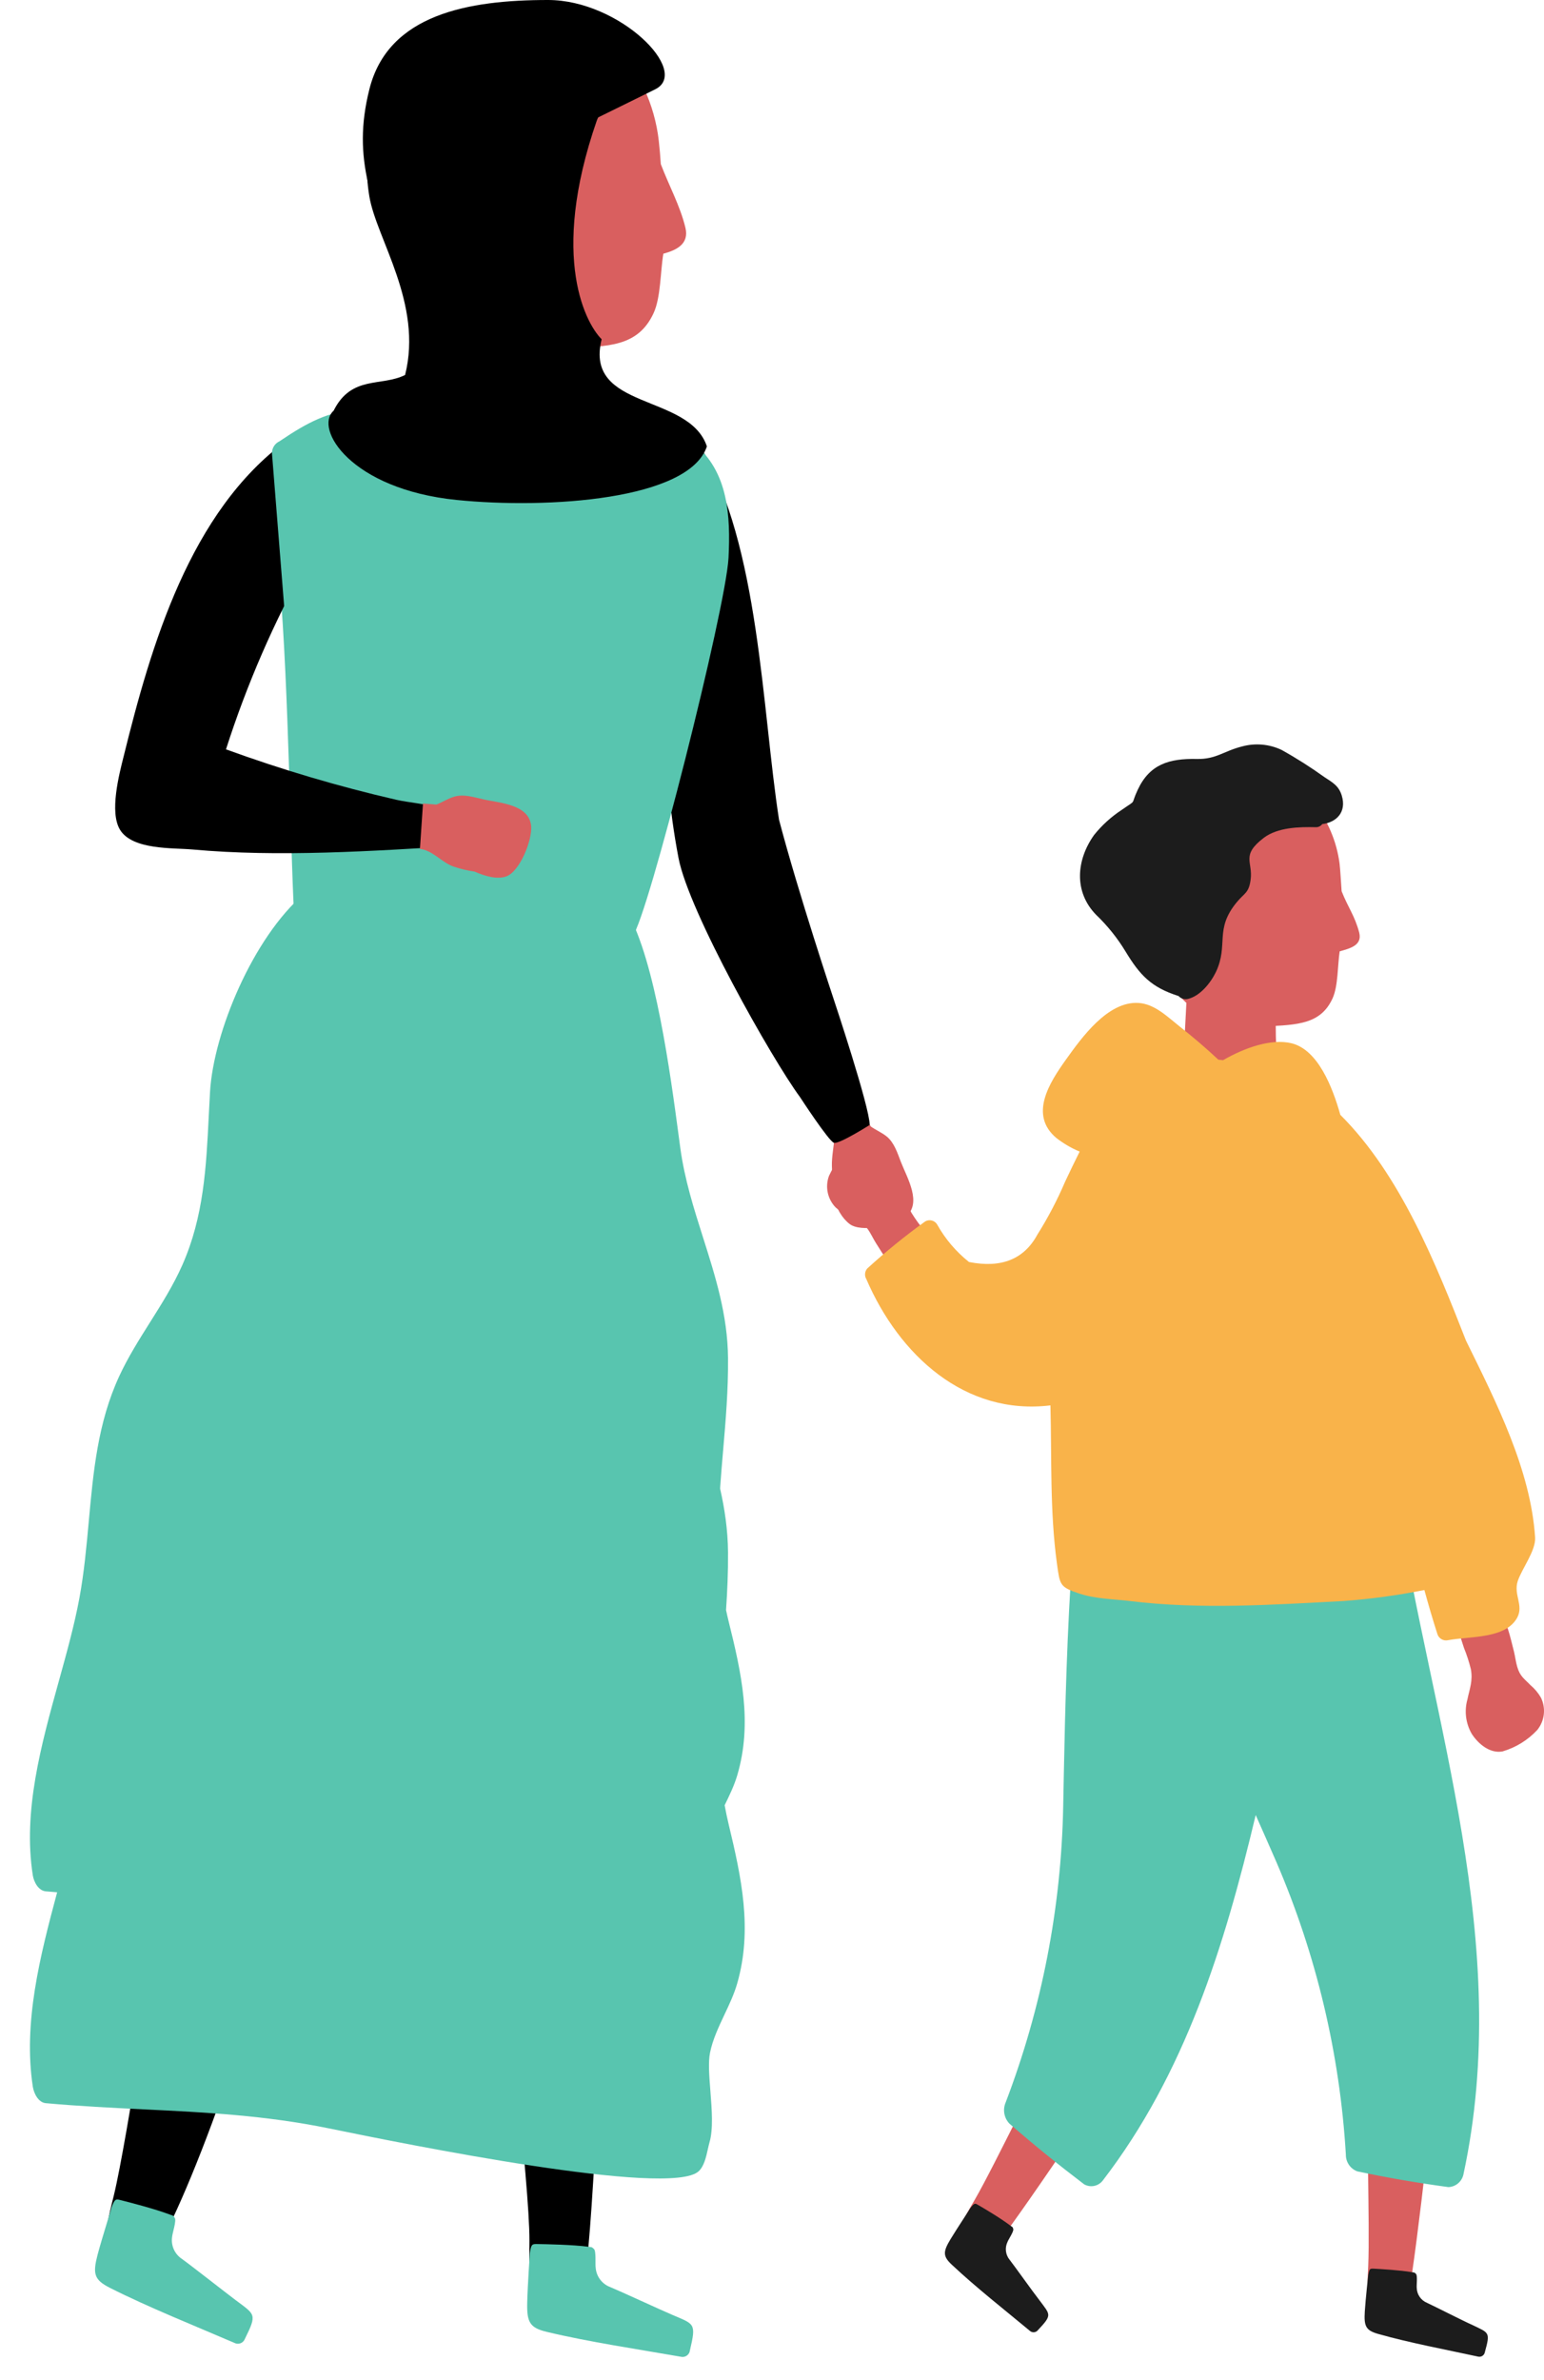 <svg width="161" height="248" viewBox="0 0 161 248" fill="none" xmlns="http://www.w3.org/2000/svg">
<path d="M142.792 216.292C142.391 220.739 142.866 231.64 142.669 236.115C142.588 237.993 142.262 241.714 144.353 242.284C145.975 242.725 146.586 240.609 146.885 239.057C147.727 234.684 149.879 215.33 150.15 210.815C150.198 209.967 142.873 215.425 142.792 216.292Z" fill="#D95F5F"/>
<path d="M148.79 239.959C148.487 239.831 148.226 239.62 148.039 239.35C147.851 239.08 147.744 238.762 147.731 238.433C147.691 238.162 147.833 237.118 147.65 236.949C147.466 236.779 147.555 236.826 147.202 236.765C146 236.562 143.964 236.44 143.196 236.399C142.857 236.399 142.789 236.399 142.667 237.077C142.667 237.118 142.396 239.565 142.314 240.86C142.219 242.392 142.402 242.84 143.74 243.213C146.971 244.128 150.8 244.846 154.153 245.572C154.229 245.586 154.306 245.586 154.381 245.57C154.457 245.554 154.528 245.524 154.591 245.48C154.654 245.437 154.708 245.381 154.749 245.316C154.791 245.252 154.819 245.18 154.832 245.104C155.423 242.982 155.266 243.111 153.542 242.277C152.531 241.83 149.632 240.345 148.79 239.959Z" fill="#1C1C1C"/>
<path d="M110.897 211.723C108.481 215.479 103.871 225.37 101.624 229.254C100.681 230.881 98.678 234 100.267 235.498C101.502 236.637 103.023 235.044 104 233.803C106.777 230.312 117.632 214.143 119.953 210.252C120.388 209.527 111.366 210.991 110.897 211.723Z" fill="#D95F5F"/>
<path d="M105.285 235.485C105.074 235.231 104.94 234.924 104.898 234.597C104.856 234.271 104.908 233.939 105.047 233.641C105.136 233.383 105.726 232.522 105.658 232.285C105.59 232.048 105.658 232.129 105.346 231.912C104.382 231.173 102.631 230.129 101.952 229.743C101.66 229.566 101.579 229.573 101.158 230.122C101.158 230.163 99.8 232.203 99.121 233.322C98.327 234.637 98.286 235.112 99.297 236.034C101.741 238.332 104.81 240.739 107.444 242.928C107.565 243.013 107.715 243.048 107.862 243.025C108.009 243.002 108.141 242.924 108.231 242.806C109.738 241.2 109.535 241.24 108.394 239.701C107.736 238.867 105.855 236.217 105.285 235.485Z" fill="#1C1C1C"/>
<path d="M104.863 219.086C108.634 209.225 110.665 198.786 110.864 188.233C111.04 180.098 111.305 155.286 113.946 147.557C115.141 144.066 116.953 153.062 120.734 151.923C123.558 151.076 127.081 152.757 130.238 154.852C134.311 153.679 139.891 154.73 143.211 155.238C144.073 154.56 145.404 154.71 145.634 156.167C149.361 179.59 157.765 202.551 152.606 226.549C152.535 226.918 152.342 227.253 152.057 227.499C151.773 227.745 151.414 227.888 151.038 227.905C147.841 227.471 144.691 226.936 141.534 226.265C141.177 226.132 140.87 225.892 140.656 225.577C140.442 225.263 140.331 224.889 140.339 224.509C139.711 213.997 137.255 203.674 133.082 194.002C132.37 192.348 131.643 190.741 130.937 189.135C127.672 202.842 123.545 216.103 114.985 227.227C114.763 227.513 114.445 227.71 114.089 227.781C113.734 227.852 113.365 227.792 113.05 227.614C110.375 225.58 107.795 223.499 105.25 221.282C104.978 220.993 104.797 220.632 104.728 220.241C104.659 219.851 104.706 219.449 104.863 219.086Z" fill="#58C5AF"/>
<path d="M131.786 100.903C131.745 100.625 131.711 100.354 131.656 100.083C131.633 99.945 131.558 99.821 131.446 99.737C131.434 99.621 131.392 99.51 131.325 99.414C131.257 99.319 131.166 99.243 131.06 99.193C130.954 99.143 130.837 99.121 130.72 99.13C130.604 99.139 130.491 99.177 130.394 99.242C130.435 98.72 130.455 98.198 130.503 97.676C130.495 97.507 130.428 97.347 130.313 97.222C130.199 97.098 130.045 97.018 129.877 96.996C129.709 96.974 129.539 97.012 129.397 97.103C129.254 97.194 129.148 97.332 129.097 97.493C129.097 97.554 129.097 97.615 129.097 97.676C129.097 97.676 129.097 97.73 129.097 97.757C129.015 97.654 128.906 97.576 128.782 97.529C128.658 97.483 128.524 97.471 128.394 97.495C128.264 97.518 128.142 97.577 128.043 97.663C127.943 97.75 127.869 97.862 127.828 97.988C127.828 97.873 127.828 97.757 127.828 97.642C127.811 97.465 127.728 97.3 127.595 97.18C127.463 97.06 127.291 96.993 127.112 96.993C126.933 96.993 126.761 97.06 126.628 97.18C126.496 97.3 126.413 97.465 126.395 97.642V97.771C126.21 97.773 126.032 97.844 125.896 97.969C125.759 98.094 125.674 98.265 125.656 98.449C125.656 98.646 125.656 98.842 125.615 99.039C125.448 99.043 125.289 99.108 125.167 99.222C125.061 99.138 124.933 99.084 124.799 99.067C124.664 99.049 124.528 99.069 124.403 99.123C124.279 99.178 124.172 99.265 124.094 99.375C124.015 99.486 123.969 99.615 123.959 99.751C123.809 102.571 123.662 105.393 123.517 108.218C123.449 109.574 122.771 111.946 123.456 113.18C123.625 113.392 123.837 113.565 124.078 113.688C124.319 113.81 124.584 113.88 124.854 113.892C124.854 114.136 124.854 114.38 124.854 114.618C124.854 114.806 124.93 114.987 125.063 115.121C125.197 115.254 125.378 115.329 125.567 115.329C125.757 115.329 125.938 115.254 126.071 115.121C126.205 114.987 126.28 114.806 126.28 114.618V114.218H126.321C126.321 114.631 126.321 115.051 126.321 115.465C126.315 115.584 126.34 115.703 126.394 115.81C126.449 115.916 126.531 116.006 126.631 116.071C126.732 116.135 126.848 116.172 126.968 116.178C127.087 116.183 127.206 116.157 127.312 116.102C127.421 116.255 127.586 116.359 127.771 116.393C127.956 116.427 128.146 116.389 128.303 116.285C128.369 116.376 128.456 116.45 128.556 116.501C128.657 116.553 128.768 116.579 128.88 116.579C128.993 116.579 129.104 116.553 129.204 116.501C129.304 116.45 129.391 116.376 129.457 116.285C129.527 116.423 129.64 116.536 129.778 116.605C129.917 116.674 130.075 116.696 130.227 116.669C130.38 116.641 130.519 116.566 130.625 116.452C130.731 116.339 130.798 116.195 130.815 116.041C130.815 115.899 130.815 115.756 130.815 115.614C130.95 115.681 131.102 115.704 131.251 115.679C131.399 115.655 131.536 115.585 131.643 115.478L132.6 115.689C133.007 115.784 133.55 115.478 133.496 115.011C132.992 110.346 132.887 105.647 133.184 100.964C133.252 100.083 131.922 100.069 131.786 100.903Z" fill="#D95F5F"/>
<path d="M87.139 125.823C87.571 126.21 88.067 126.519 88.605 126.738C89.386 127.152 89.895 127.24 90.492 128.094C90.811 128.535 91.042 129.064 91.334 129.525C93.024 132.202 94.667 135.118 98.014 133.104C98.114 133.042 98.199 132.958 98.263 132.859C98.326 132.76 98.367 132.648 98.382 132.531C98.397 132.414 98.386 132.295 98.349 132.184C98.312 132.072 98.251 131.969 98.17 131.884C98.297 131.789 98.381 131.648 98.404 131.492C98.427 131.336 98.386 131.177 98.292 131.05C97.688 130.108 97.084 129.152 96.398 128.257C95.9 127.663 95.446 127.033 95.04 126.372C94.443 125.288 94.531 124.427 94.362 123.247C94.333 122.633 94.181 122.031 93.917 121.475C93.652 120.92 93.28 120.423 92.821 120.013C91.87 119.207 90.356 118.624 89.196 119.268C87.998 120.08 87.047 121.206 86.446 122.522C86.237 123.081 86.191 123.688 86.313 124.273C86.436 124.857 86.722 125.395 87.139 125.823Z" fill="#D95F5F"/>
<path d="M160.679 176.898C160.39 176.399 160.015 175.953 159.572 175.583C158.961 174.939 158.506 174.702 158.215 173.712C158.058 173.197 157.997 172.627 157.868 172.099C157.095 169.021 156.443 165.74 152.635 166.614C152.52 166.642 152.413 166.695 152.321 166.77C152.229 166.844 152.156 166.938 152.105 167.044C152.054 167.151 152.028 167.267 152.028 167.385C152.028 167.503 152.054 167.62 152.105 167.726C151.956 167.777 151.833 167.885 151.763 168.026C151.693 168.167 151.682 168.329 151.732 168.479C152.01 169.563 152.288 170.655 152.655 171.719C152.948 172.439 153.189 173.18 153.374 173.936C153.598 175.156 153.245 175.97 153.008 177.109C152.844 177.702 152.8 178.323 152.878 178.934C152.956 179.545 153.155 180.134 153.463 180.668C154.141 181.725 155.37 182.749 156.674 182.505C158.065 182.099 159.32 181.323 160.305 180.261C160.68 179.793 160.915 179.229 160.981 178.634C161.047 178.038 160.942 177.437 160.679 176.898Z" fill="#D95F5F"/>
<path d="M126.817 81.508C127.415 81.193 128.045 80.943 128.697 80.762C128.963 81.214 129.282 81.633 129.647 82.01C130.854 83.182 132.465 83.847 134.148 83.867H135.343C135.892 83.862 136.438 83.782 136.966 83.63C138.436 85.456 139.375 87.652 139.681 89.975C139.762 90.592 139.844 92.219 139.898 92.87C140.577 94.592 141.256 95.392 141.731 97.175C142.071 98.531 140.747 98.829 139.695 99.134C139.471 100.598 139.538 102.734 138.961 104.015C137.733 106.727 135.309 106.795 131.956 106.951C124.556 107.296 121.406 103.324 120.463 97.812C118.494 91.873 120.456 84.891 126.817 81.508Z" fill="#D95F5F"/>
<path d="M90.336 133.288C93.764 141.233 100.634 147.524 109.533 146.446C109.676 151.951 109.465 157.476 110.212 162.933C110.524 165.164 110.484 165.367 112.534 166.052C114.224 166.615 116.105 166.628 117.802 166.832C125.222 167.74 132.689 167.218 140.122 166.832C142.944 166.62 145.751 166.238 148.526 165.686C148.947 167.218 149.395 168.75 149.884 170.275C149.955 170.504 150.11 170.696 150.318 170.815C150.526 170.933 150.771 170.968 151.004 170.913C153.353 170.486 157.005 170.784 158.213 168.553C158.892 167.272 157.813 166.181 158.254 164.777C158.661 163.51 160.162 161.584 160.073 160.208C159.612 153.178 156.048 146.162 152.864 139.694C149.755 131.756 146.028 122.407 139.762 116.17C138.948 113.275 137.427 109.391 134.678 108.713C132.58 108.198 129.79 109.167 127.536 110.476L127.041 110.421C125.744 109.201 124.38 108.049 122.968 106.93C121.719 105.94 120.395 104.611 118.711 104.51C115.507 104.313 112.778 108.143 111.156 110.408C109.425 112.828 107.28 116.17 110.151 118.583C110.895 119.161 111.712 119.638 112.581 120C112.065 121.035 111.561 122.077 111.068 123.126C110.249 125.043 109.28 126.893 108.169 128.657C106.777 131.227 104.394 132.169 101.041 131.505C99.691 130.431 98.563 129.105 97.722 127.6C97.6 127.393 97.4 127.242 97.168 127.181C96.935 127.12 96.687 127.154 96.479 127.274C94.37 128.793 92.351 130.432 90.431 132.183C90.301 132.334 90.222 132.522 90.205 132.72C90.188 132.918 90.233 133.117 90.336 133.288Z" fill="#F9B34A"/>
<path d="M114.3 95.33C115.486 96.465 116.518 97.75 117.368 99.154C118.868 101.621 120.036 102.882 122.894 103.791C123.014 103.922 123.166 104.019 123.335 104.072C123.504 104.126 123.685 104.134 123.858 104.096C125.134 103.798 126.227 102.442 126.784 101.296C128.141 98.428 126.6 96.876 128.963 94.015C129.757 93.046 130.225 93.073 130.409 91.663C130.66 89.785 129.37 89.154 131.766 87.317C133.226 86.199 135.5 86.158 137.197 86.199C137.328 86.204 137.459 86.176 137.577 86.12C137.695 86.063 137.798 85.978 137.876 85.873C139.356 85.697 140.435 84.626 139.913 82.904C139.593 81.867 138.962 81.548 138.114 80.985C136.674 79.951 135.176 79 133.627 78.138C132.355 77.54 130.912 77.41 129.554 77.772C127.598 78.253 126.838 79.128 124.802 79.087C121.903 79.026 119.887 79.636 118.638 82.294C117.823 84.036 118.638 83.222 116.954 84.402C115.866 85.116 114.896 85.997 114.082 87.012C112.229 89.615 111.951 92.93 114.3 95.33Z" fill="#1C1C1C"/>
<path d="M92.488 118.447C93.262 119.105 93.581 120.149 93.941 121.078C94.572 122.718 96.222 125.396 94.403 126.827C93.269 127.735 89.814 128.46 88.605 127.552C87.838 126.969 87.19 125.955 86.959 124.667C86.774 123.637 86.992 123.031 86.796 122.312C86.668 121.078 86.796 120.437 86.959 119.085C86.913 118.946 86.859 118.81 86.796 118.678C85.923 117.286 85.956 114.89 85.096 113.503L90.119 116.027C90.33 116.502 90.574 116.936 90.798 117.383C91.348 117.769 91.945 118.007 92.488 118.447Z" fill="#D95F5F"/>
<path d="M86.959 104.199C86.959 104.199 90.686 115.364 90.686 117.224C90.686 117.224 87.501 119.244 86.959 119.085C86.418 118.926 83.419 114.319 83.419 114.319C80.514 110.387 71.818 95.011 70.752 89.405C68.79 79.1 68.471 66.254 74.316 57.095C74.384 56.99 74.471 56.899 74.574 56.827C74.677 56.756 74.793 56.706 74.915 56.679C75.038 56.653 75.164 56.651 75.287 56.673C75.41 56.696 75.528 56.742 75.633 56.81C74.644 53.594 73.276 50.506 71.56 47.611C70.956 46.621 72.483 45.618 73.087 46.621C79.197 56.817 79.448 73.955 81.234 85.425C83.233 93.035 86.959 104.199 86.959 104.199Z" fill="black"/>
<path d="M52.769 199.866C52.456 205.852 55.233 227.471 55.206 233.491C55.206 236.006 54.948 241.016 57.785 241.667C59.985 242.175 60.691 239.301 61.01 237.206C61.913 231.295 62.897 206.828 63.046 200.781C63.039 199.608 52.823 198.707 52.769 199.866Z" fill="black"/>
<path d="M63.624 238.318C63.209 238.163 62.848 237.893 62.581 237.54C62.314 237.187 62.153 236.766 62.117 236.325C62.049 235.966 62.185 234.563 61.927 234.346C61.669 234.129 61.798 234.183 61.316 234.115C59.7 233.905 56.958 233.851 55.926 233.837C55.471 233.837 55.376 233.892 55.247 234.814C55.247 234.868 55.016 238.163 54.976 239.905C54.928 241.939 55.2 242.556 57.012 242.989C61.391 244.04 66.57 244.806 71.105 245.599C71.305 245.618 71.505 245.558 71.661 245.431C71.817 245.304 71.918 245.121 71.94 244.922C72.619 242.047 72.415 242.21 70.066 241.2C68.736 240.63 64.771 238.793 63.624 238.318Z" fill="#58C5AF"/>
<path d="M17.915 196.491C16.233 202.243 13.297 222.886 11.879 228.732C11.286 231.186 9.898 235.999 12.504 237.291C14.527 238.291 15.489 235.472 16.666 233.696C19.506 229.357 30.07 202.119 29.187 191.339C29.091 190.196 18.239 195.374 17.915 196.491Z" fill="black"/>
<path d="M18.951 235.373C18.584 235.126 18.295 234.78 18.117 234.376C17.94 233.971 17.881 233.524 17.947 233.088C17.968 232.726 18.423 231.389 18.223 231.118C18.024 230.846 18.16 230.917 17.682 230.755C16.155 230.175 13.506 229.493 12.501 229.24C12.061 229.13 11.957 229.162 11.62 230.036C11.637 230.088 10.63 233.239 10.18 234.93C9.663 236.926 9.79 237.554 11.45 238.397C15.469 240.425 20.329 242.367 24.559 244.187C24.748 244.25 24.954 244.238 25.134 244.154C25.314 244.069 25.455 243.919 25.527 243.734C26.832 241.099 26.613 241.218 24.561 239.673C23.395 238.796 19.963 236.1 18.951 235.373Z" fill="#58C5AF"/>
<path d="M71.471 23.728C70.921 21.443 69.74 19.314 68.905 17.098C68.85 16.27 68.783 15.45 68.694 14.664C67.859 7.254 61.906 -0.8 53.081 3.708C44.935 7.905 42.267 16.772 44.677 24.378C45.763 31.429 49.707 36.581 59.157 36.256C63.433 36.127 66.522 36.127 68.144 32.649C68.905 31.029 68.857 28.304 69.169 26.439C70.554 26.06 71.878 25.422 71.471 23.728Z" fill="#D95F5F"/>
<path d="M58.919 28.48C58.919 28.128 58.879 27.802 58.845 27.422C58.825 27.248 58.743 27.087 58.614 26.968C58.614 26.818 58.574 26.67 58.498 26.539C58.423 26.409 58.314 26.3 58.184 26.225C58.053 26.149 57.905 26.11 57.754 26.109C57.603 26.109 57.455 26.148 57.324 26.223C57.433 25.545 57.514 24.867 57.63 24.25C57.645 24.03 57.581 23.813 57.449 23.637C57.317 23.461 57.126 23.339 56.911 23.292C56.696 23.245 56.471 23.277 56.278 23.382C56.084 23.487 55.935 23.658 55.858 23.863C55.858 23.938 55.858 24.019 55.81 24.094V24.195C55.716 24.055 55.586 23.942 55.433 23.87C55.28 23.797 55.111 23.767 54.942 23.783C54.774 23.799 54.613 23.86 54.476 23.96C54.34 24.061 54.233 24.196 54.167 24.351C54.167 24.209 54.167 24.06 54.167 23.911C54.167 23.682 54.081 23.461 53.926 23.293C53.77 23.124 53.558 23.02 53.329 23C53.101 22.98 52.873 23.047 52.692 23.187C52.51 23.327 52.387 23.529 52.348 23.755C52.351 23.809 52.351 23.863 52.348 23.918C52.111 23.899 51.875 23.969 51.687 24.114C51.498 24.26 51.371 24.47 51.33 24.704C51.282 24.955 51.262 25.199 51.221 25.45C51.008 25.433 50.797 25.498 50.63 25.633C50.169 25.178 48.377 23.931 48.261 24.779C47.773 28.351 46.225 41.55 46.972 43.184C47.163 43.472 47.413 43.716 47.705 43.899C47.998 44.083 48.326 44.202 48.669 44.249C48.669 44.554 48.614 44.859 48.594 45.164C48.594 45.393 48.681 45.613 48.836 45.782C48.991 45.951 49.204 46.055 49.432 46.075C49.661 46.094 49.888 46.028 50.07 45.888C50.251 45.748 50.374 45.545 50.413 45.32C50.413 45.15 50.454 44.987 50.481 44.818H50.529C50.529 45.347 50.474 45.876 50.42 46.411C50.408 46.559 50.434 46.708 50.495 46.844C50.555 46.98 50.648 47.099 50.766 47.19C50.884 47.281 51.023 47.341 51.17 47.364C51.317 47.388 51.467 47.375 51.608 47.326C51.734 47.53 51.932 47.677 52.163 47.739C52.394 47.801 52.64 47.772 52.85 47.658C52.927 47.78 53.032 47.881 53.155 47.955C53.279 48.028 53.418 48.072 53.561 48.081C53.705 48.091 53.848 48.068 53.981 48.012C54.113 47.956 54.23 47.87 54.323 47.76C54.388 47.957 54.518 48.126 54.691 48.239C54.864 48.353 55.071 48.404 55.278 48.386C55.484 48.367 55.678 48.278 55.828 48.135C55.977 47.992 56.074 47.803 56.102 47.597C56.102 47.414 56.136 47.231 56.163 47.055C56.328 47.154 56.519 47.198 56.71 47.182C56.901 47.167 57.083 47.091 57.229 46.967L58.417 47.34C58.548 47.386 58.688 47.401 58.827 47.385C58.965 47.369 59.098 47.321 59.215 47.246C59.332 47.171 59.431 47.07 59.503 46.951C59.575 46.832 59.619 46.699 59.632 46.56C59.488 40.578 59.858 34.595 60.739 28.677C60.854 27.592 59.177 27.416 58.919 28.48Z" fill="#D95F5F"/>
<path d="M72.341 46.207C70.579 44.743 68.551 43.634 66.367 42.94C65.848 43.755 65.128 44.424 64.276 44.881C63.423 45.338 62.467 45.569 61.499 45.55C55.39 45.651 49.321 46.404 43.239 45.55C41.352 45.285 39.987 43.78 39.294 42.018C32.73 43.238 26.892 46.424 25.826 53.658C25.616 55.095 28.867 57.386 29.146 60.518C30.137 71.568 30.3 90.496 30.741 96.448C30.741 96.808 28.589 97.546 28.99 97.472C35.405 96.279 41.813 96.516 48.276 97.153C53.218 97.635 58.974 99.146 63.93 98.557C65.05 98.428 65.287 98.353 65.966 97.54C67.555 95.594 75.667 63.508 75.966 58.145C76.183 53.807 75.966 49.156 72.341 46.207Z" fill="#58C5AF"/>
<path d="M48.35 87.406C48.382 87.298 48.394 87.185 48.384 87.073C48.065 83.765 43.903 83.921 41.344 83.345C35.315 81.959 29.377 80.202 23.565 78.084C25.739 71.299 28.589 64.749 32.071 58.533C32.811 57.177 33.891 55.577 34.922 53.923C33.911 53.604 32.989 53.05 32.234 52.306C31.479 51.563 30.911 50.651 30.578 49.645C30.196 48.431 29.968 47.174 29.899 45.903C19.798 53.299 15.745 67.271 12.894 78.816C12.432 80.667 11.38 84.646 12.527 86.484C13.824 88.578 18.04 88.341 20.029 88.517C29.118 89.344 38.798 88.68 47.909 88.138C48.635 88.104 48.52 87.921 48.35 87.406Z" fill="black"/>
<path fill-rule="evenodd" clip-rule="evenodd" d="M73.317 128.975C74.598 133.008 75.875 137.026 75.915 141.517C75.944 144.85 75.672 148.004 75.406 151.108C75.29 152.447 75.176 153.777 75.087 155.108C75.568 157.239 75.895 159.429 75.915 161.74C75.932 163.807 75.841 165.808 75.708 167.771C75.791 168.163 75.88 168.558 75.979 168.956C77.312 174.324 78.486 179.545 76.878 184.987C76.564 186.057 76.064 187.085 75.562 188.113C75.681 188.767 75.819 189.427 75.979 190.094C77.312 195.641 78.486 201.036 76.878 206.66C76.56 207.778 76.052 208.853 75.544 209.928C74.933 211.222 74.321 212.517 74.039 213.89C73.838 214.87 73.954 216.352 74.077 217.914C74.227 219.831 74.386 221.869 73.981 223.247C73.917 223.472 73.861 223.723 73.803 223.984C73.619 224.808 73.413 225.733 72.846 226.259C69.828 229.002 42.31 223.427 34.329 221.792C27.662 220.422 21.436 220.118 15.006 219.804C11.682 219.642 8.304 219.477 4.782 219.16C3.998 219.091 3.538 218.149 3.424 217.457C2.401 210.758 4.171 203.845 5.959 197.182C5.568 197.152 5.176 197.119 4.782 197.085C3.998 197.018 3.538 196.106 3.424 195.436C2.369 188.746 4.287 181.835 6.13 175.197C6.951 172.239 7.758 169.335 8.279 166.53C8.771 163.865 9.016 161.181 9.259 158.51C9.729 153.356 10.194 148.25 12.426 143.42C13.336 141.449 14.489 139.621 15.641 137.794C16.863 135.856 18.084 133.919 19.017 131.812C21.25 126.76 21.505 121.607 21.768 116.294C21.81 115.461 21.851 114.624 21.9 113.783C22.264 107.577 26.386 97.711 31.694 93.153C32.133 92.778 36.726 93.355 42.316 94.058C47.198 94.671 52.84 95.38 57.138 95.633C58.83 95.732 60.123 94.951 61.226 94.284C62.815 93.324 64.009 92.603 65.432 95.091C68.33 100.138 69.918 112.004 70.77 118.367C70.829 118.813 70.886 119.233 70.938 119.621C71.382 122.887 72.351 125.935 73.317 128.975Z" fill="#58C5AF"/>
<path d="M38.269 53.258C38.799 49.939 38.818 46.557 38.323 43.232C38.242 42.703 37.644 42.554 37.203 42.595C34.121 43.008 32.275 43.869 29.145 45.984C28.908 46.094 28.708 46.269 28.568 46.489C28.429 46.709 28.355 46.964 28.358 47.225C28.968 54.854 29.577 62.483 30.184 70.112C30.279 71.271 32.105 71.284 32.01 70.112C31.752 66.862 31.492 63.617 31.229 60.377C31.36 60.45 31.507 60.489 31.657 60.489C31.807 60.489 31.954 60.45 32.084 60.377C32.371 60.165 32.604 59.889 32.763 59.57C32.958 59.671 33.181 59.7 33.395 59.651C34.074 59.462 34.209 59.15 34.528 58.533C34.528 58.533 34.528 58.533 34.528 58.499C34.627 58.523 34.729 58.525 34.828 58.505C34.927 58.484 35.021 58.442 35.102 58.381C35.182 58.32 35.248 58.242 35.295 58.152C35.341 58.062 35.367 57.963 35.37 57.862C35.582 56.289 35.689 54.703 35.689 53.116C35.876 53.069 36.042 52.963 36.164 52.814C36.287 52.665 36.358 52.481 36.368 52.289C36.368 52.086 36.368 51.882 36.415 51.679C36.415 52.208 36.449 52.736 36.449 53.272C36.449 54.255 38.072 54.56 38.242 53.516C38.242 53.435 38.242 53.353 38.276 53.272L38.269 53.258Z" fill="#58C5AF"/>
<path d="M67.194 7.573C66.102 5.794 64.527 4.362 62.653 3.44C60.779 2.519 58.681 2.146 56.604 2.366C53.739 2.617 48.933 4.969 47.1 6.542C39.633 12.806 40.312 22.948 42.437 31.47C42.919 33.395 43.788 34.587 45.968 35.353C48.445 36.228 50.919 35.16 51.557 33.493C52.413 31.249 51.811 32.025 52.307 29.686C52.701 27.849 53.067 25.782 54.011 24.114C55.117 22.155 56.726 21.321 58.322 19.945C59.544 18.88 59.679 19.545 60.426 17.701C61.967 13.816 61.702 10.244 66.862 9.349C67.642 9.2 67.71 8.013 67.194 7.573Z" fill="#301824"/>
<path d="M47.333 83.025C48.324 82.72 49.355 83.059 50.326 83.276C52.03 83.683 55.194 83.771 55.39 86.11C55.492 87.561 54.209 90.828 52.777 91.33C51.867 91.649 50.679 91.344 49.478 90.822C48.739 90.716 48.012 90.544 47.305 90.306C46.165 89.906 45.391 88.91 44.224 88.55C44.081 88.508 43.936 88.477 43.789 88.456L44.106 83.731L45.513 83.839C46.131 83.595 46.654 83.236 47.333 83.025Z" fill="#D95F5F"/>
<path d="M49.695 18.607C56.733 14.934 64.601 11.164 68.328 9.304C72.054 7.443 64.601 0 57.148 0C48.871 0 40.478 1.466 38.516 9.304C36.653 16.746 38.901 21.098 41.834 29.771C41.247 26.71 42.658 22.28 49.695 18.607Z" fill="black"/>
<path d="M62.736 35.353C60.885 33.492 57.147 26.049 62.736 11.164C62.115 10.544 49.321 11.164 47.831 11.164C45.967 11.164 36.662 9.303 38.514 20.467C39.245 24.873 44.115 31.632 42.241 39.074C39.757 40.315 36.651 39.074 34.788 42.796C32.718 44.657 36.572 50.985 47.624 52.099C57.123 53.057 71.848 52.099 73.711 46.517C71.848 40.935 60.885 42.796 62.736 35.353Z" fill="black"/>
</svg>
